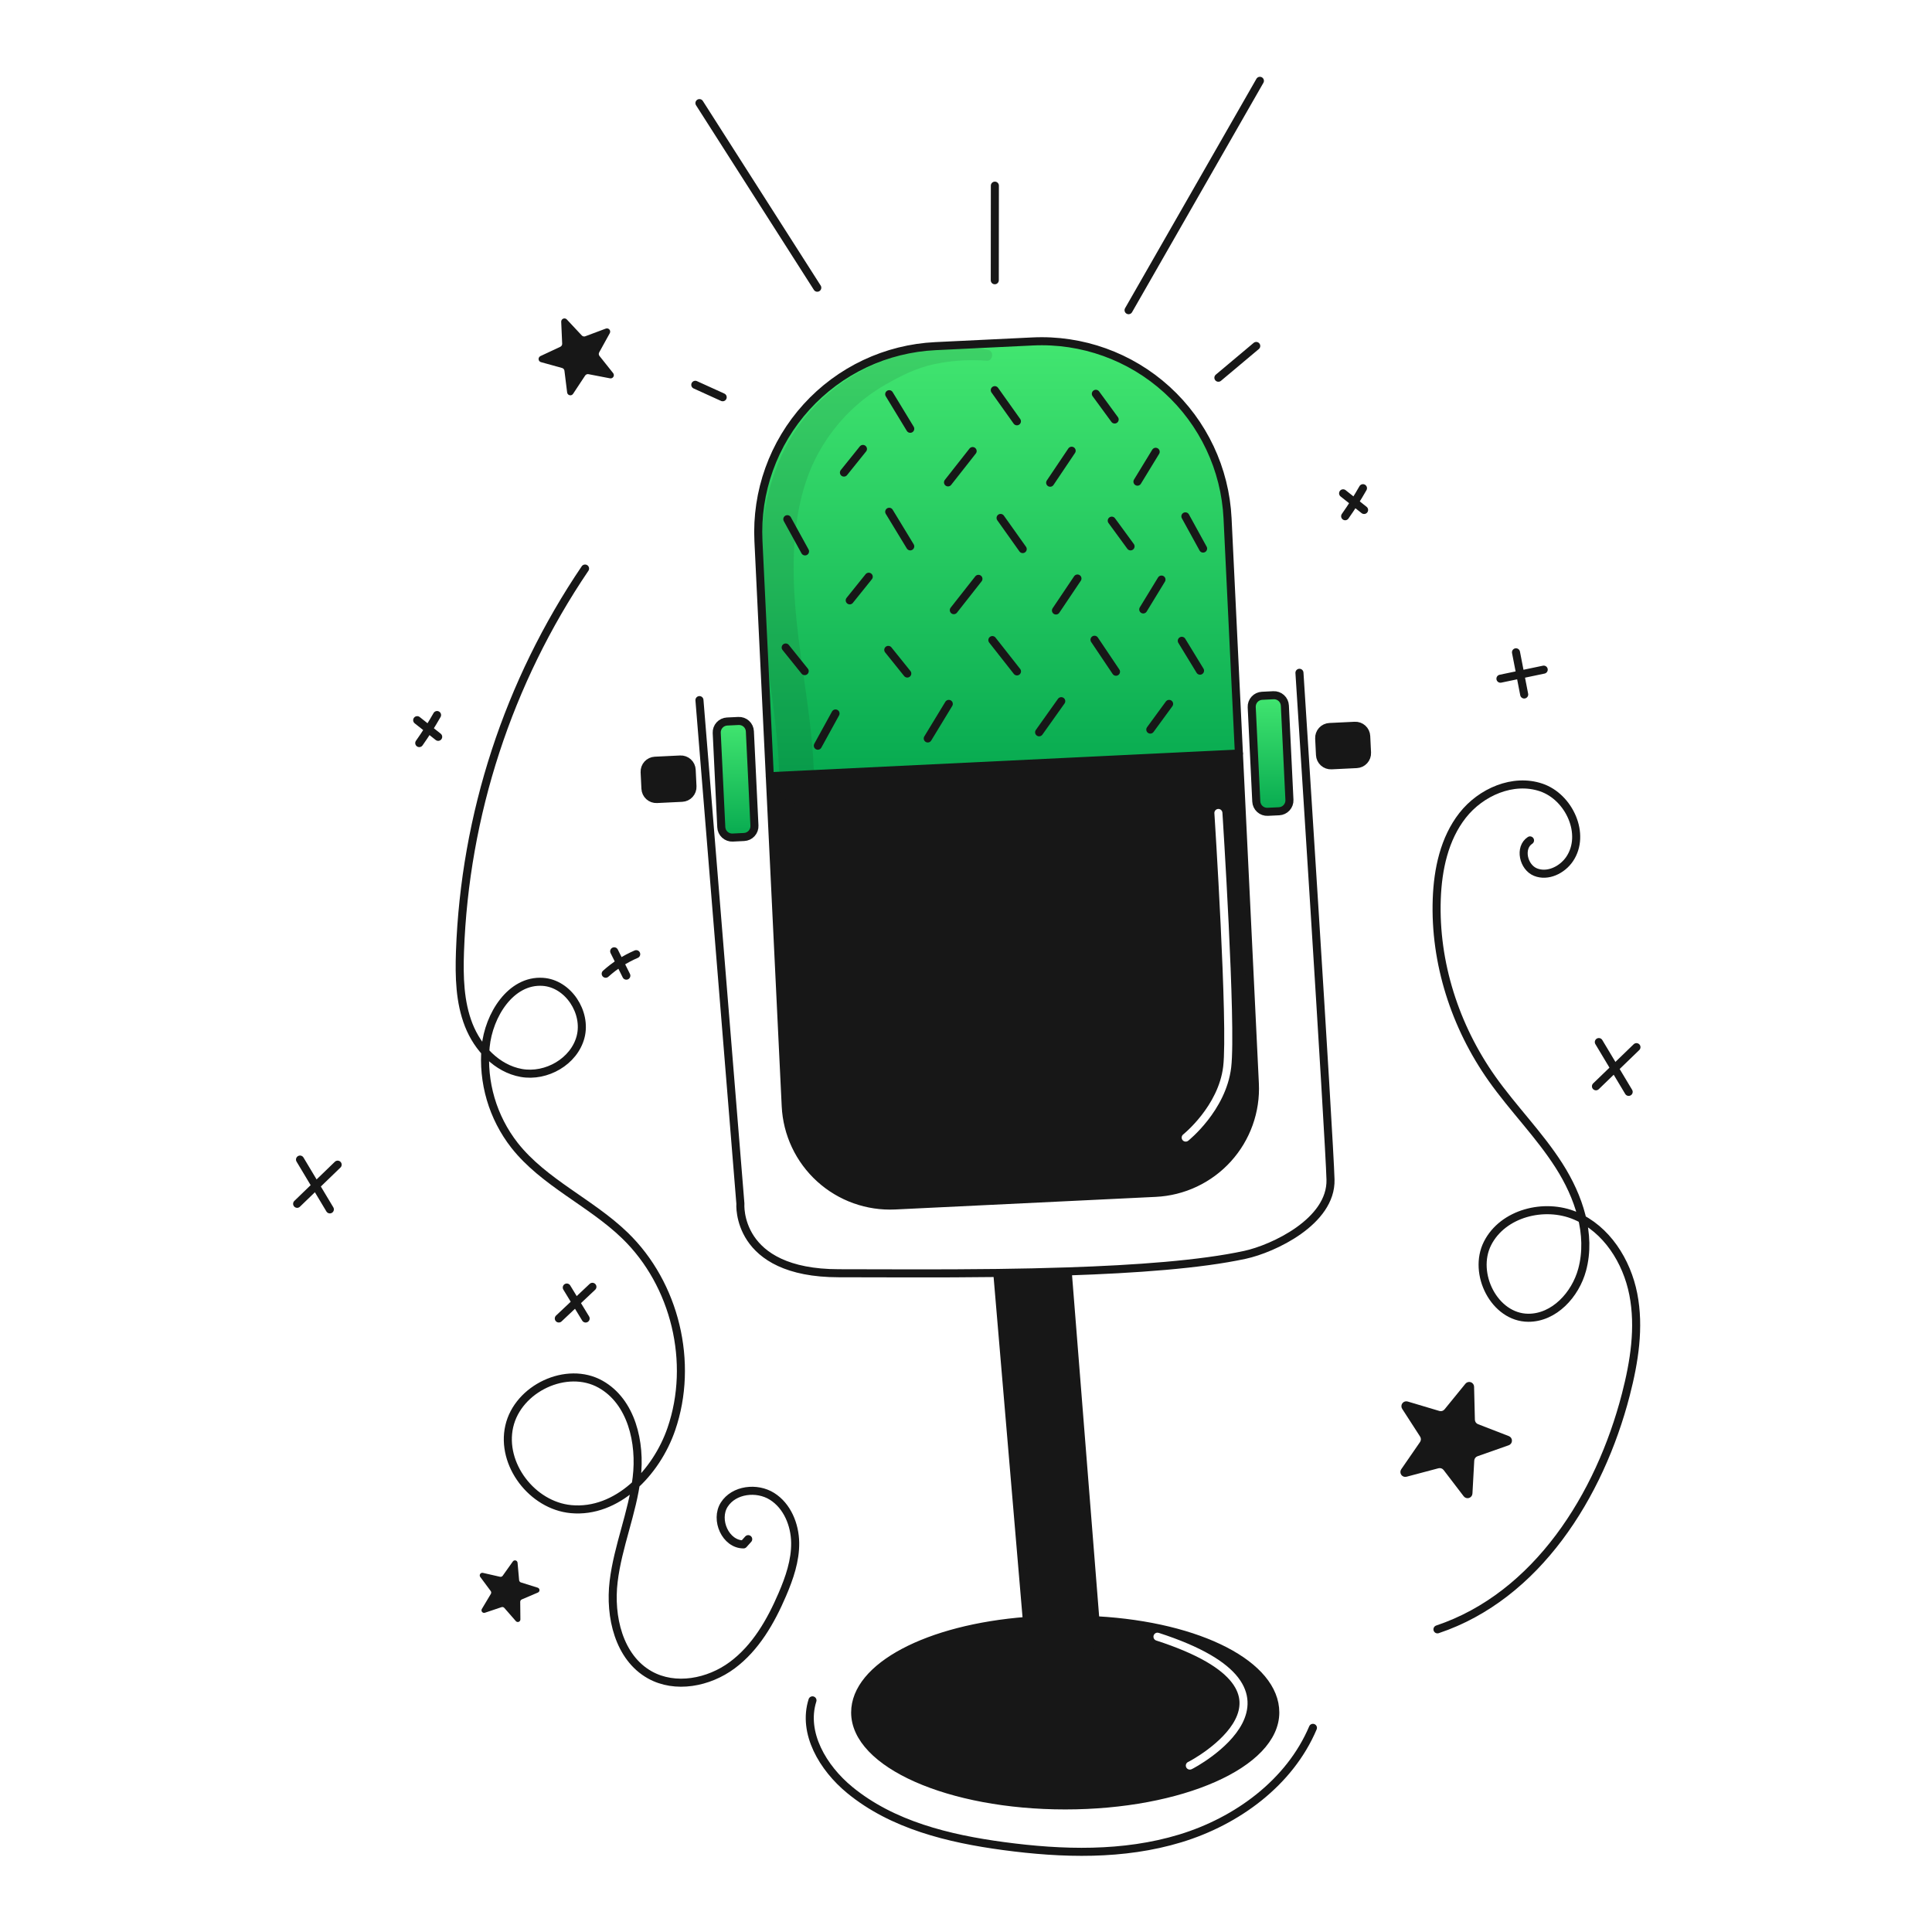 <svg width="960" height="960" viewBox="0 0 960 960" fill="none" xmlns="http://www.w3.org/2000/svg">
<g clip-path="url(#clip0_510_1399)">
<path fill-rule="evenodd" clip-rule="evenodd" d="M424.926 850.92C424.926 876.422 471.656 897.1 529.308 897.1C586.949 897.1 633.679 876.419 633.679 850.925C633.679 827.425 596.354 808.033 545.045 805.125L544.309 805.183L547.942 850.92H514.121L510.254 805.42C461.141 809.167 424.926 828.12 424.926 850.92ZM575.764 811.361C574.713 811.021 573.586 811.597 573.246 812.648C572.905 813.699 573.482 814.826 574.533 815.166C595.659 822.005 606.876 829.262 612.084 836.03C614.654 839.371 615.749 842.577 615.892 845.594C616.035 848.631 615.218 851.625 613.727 854.525C610.715 860.379 605.093 865.573 599.986 869.389C597.456 871.28 595.103 872.795 593.348 873.848C592.471 874.375 591.748 874.783 591.233 875.062C590.974 875.202 590.773 875.307 590.635 875.377C590.549 875.42 590.506 875.44 590.494 875.446C589.513 875.833 588.995 876.925 589.332 877.938C589.681 878.986 590.813 879.552 591.861 879.203C592.063 879.136 592.304 879.015 592.424 878.954L592.432 878.95C592.616 878.858 592.855 878.733 593.139 878.579C593.708 878.27 594.482 877.833 595.407 877.278C597.255 876.169 599.724 874.579 602.38 872.594C607.646 868.659 613.853 863.023 617.283 856.355C619.013 852.994 620.071 849.304 619.887 845.406C619.702 841.489 618.269 837.511 615.254 833.591C609.29 825.839 597.107 818.269 575.764 811.361Z" fill="#171717"/>
<path fill-rule="evenodd" clip-rule="evenodd" d="M620.544 558.422C622.843 552.008 623.857 545.205 623.526 538.4L615.606 374.426L382.506 385.687L390.427 549.662C390.755 556.467 392.42 563.142 395.328 569.303C398.236 575.465 402.328 580.994 407.373 585.574C412.417 590.154 418.314 593.696 424.728 595.997C431.141 598.298 437.944 599.313 444.75 598.985L574.215 592.723C581.02 592.395 587.694 590.73 593.856 587.823C600.017 584.915 605.546 580.822 610.125 575.777C614.704 570.733 618.245 564.835 620.544 558.422ZM607.41 403.834C607.338 402.731 606.387 401.896 605.285 401.967C604.182 402.039 603.347 402.99 603.418 404.092L605.414 403.963C603.418 404.092 603.418 404.093 603.418 404.093L603.418 404.097L603.419 404.111L603.423 404.168L603.438 404.395C603.45 404.595 603.469 404.892 603.494 405.28C603.544 406.058 603.616 407.201 603.707 408.663C603.889 411.588 604.147 415.789 604.448 420.896C605.051 431.11 605.828 444.942 606.529 459.418C607.229 473.896 607.852 489.008 608.145 501.783C608.439 514.617 608.396 524.938 607.798 529.933C606.622 539.757 601.7 548.189 596.974 554.229C594.62 557.237 592.341 559.618 590.654 561.243C589.811 562.055 589.118 562.677 588.641 563.091C588.402 563.299 588.218 563.454 588.095 563.556C588.059 563.585 588.029 563.61 588.004 563.631C587.986 563.645 587.971 563.658 587.959 563.667L587.928 563.693L587.923 563.697L587.922 563.697L587.922 563.698L587.922 563.698C587.058 564.386 586.915 565.643 587.603 566.507C588.291 567.372 589.549 567.515 590.413 566.827L589.168 565.262C590.413 566.827 590.414 566.826 590.414 566.826L590.416 566.825L590.42 566.821L590.434 566.81L590.481 566.772C590.521 566.74 590.577 566.694 590.65 566.634C590.794 566.514 591.002 566.339 591.264 566.111C591.788 565.656 592.532 564.988 593.429 564.124C595.221 562.397 597.632 559.878 600.124 556.694C605.087 550.352 610.473 541.239 611.77 530.409C612.408 525.077 612.437 514.458 612.144 501.692C611.85 488.867 611.225 473.717 610.524 459.225C609.823 444.731 609.044 430.883 608.441 420.661C608.139 415.549 607.882 411.343 607.699 408.414C607.608 406.95 607.536 405.805 607.486 405.026C607.471 404.788 607.458 404.583 607.447 404.415L607.429 404.138L607.415 403.911L607.411 403.853L607.41 403.838L607.41 403.835C607.41 403.834 607.41 403.834 605.414 403.963L607.41 403.834Z" fill="#171717"/>
<path d="M679.264 374.004C679.329 375.438 678.824 376.84 677.858 377.902C676.892 378.964 675.545 379.6 674.112 379.67L661.565 380.277C660.13 380.345 658.728 379.84 657.665 378.874C656.603 377.908 655.967 376.56 655.899 375.125L655.499 366.913C655.464 366.204 655.57 365.494 655.809 364.826C656.049 364.157 656.418 363.542 656.895 363.016C657.372 362.489 657.949 362.063 658.591 361.759C659.233 361.456 659.929 361.282 660.639 361.247L673.198 360.639C673.907 360.605 674.617 360.71 675.286 360.95C675.955 361.189 676.57 361.558 677.096 362.036C677.622 362.513 678.049 363.09 678.352 363.732C678.656 364.375 678.829 365.071 678.864 365.78L679.264 374.004Z" fill="#171717"/>
<path d="M640.712 397.451C640.778 398.885 640.272 400.287 639.307 401.349C638.341 402.41 636.994 403.047 635.56 403.117L629.906 403.385C629.197 403.42 628.487 403.314 627.818 403.075C627.15 402.835 626.535 402.466 626.009 401.989C625.482 401.512 625.055 400.935 624.752 400.293C624.449 399.651 624.275 398.955 624.24 398.245L621.973 351.399C621.904 349.966 622.406 348.564 623.371 347.502C624.335 346.439 625.681 345.803 627.114 345.733L632.78 345.453C634.214 345.386 635.617 345.891 636.679 346.857C637.742 347.823 638.377 349.171 638.446 350.605L640.712 397.451Z" fill="url(#paint0_linear_510_1399)"/>
<path d="M609.963 257.564L615.605 374.424L382.505 385.685L376.862 268.826C376.275 256.697 378.083 244.57 382.183 233.14C386.283 221.709 392.594 211.198 400.757 202.206C408.919 193.215 418.773 185.919 429.755 180.736C440.737 175.553 452.632 172.584 464.762 171.998L513.139 169.662C537.635 168.48 561.597 177.077 579.755 193.562C597.913 210.046 608.779 233.068 609.963 257.564V257.564Z" fill="url(#paint1_linear_510_1399)"/>
<path d="M510.253 805.414L495.568 632.747V632.537C507.146 632.385 518.933 632.152 530.581 631.754L530.616 632.747L544.308 805.18L547.941 850.917H514.12L510.253 805.414Z" fill="#171717"/>
<path d="M374.877 410.232C374.911 410.943 374.805 411.653 374.565 412.322C374.324 412.992 373.954 413.607 373.476 414.134C372.997 414.66 372.419 415.087 371.776 415.389C371.132 415.692 370.435 415.865 369.725 415.898L364.071 416.178C363.36 416.213 362.65 416.107 361.981 415.866C361.311 415.626 360.696 415.256 360.169 414.778C359.643 414.299 359.216 413.722 358.914 413.078C358.611 412.435 358.438 411.738 358.405 411.027L356.139 364.18C356.072 362.748 356.576 361.348 357.539 360.286C358.502 359.225 359.847 358.587 361.279 358.514L366.945 358.245C367.654 358.209 368.364 358.314 369.034 358.553C369.703 358.792 370.319 359.162 370.845 359.639C371.371 360.117 371.798 360.694 372.101 361.337C372.404 361.98 372.577 362.676 372.611 363.386L374.877 410.232Z" fill="url(#paint2_linear_510_1399)"/>
<path d="M344.083 390.756C344.149 392.19 343.643 393.592 342.678 394.654C341.712 395.716 340.364 396.352 338.931 396.422L326.385 397.029C324.951 397.095 323.549 396.589 322.487 395.624C321.425 394.658 320.789 393.311 320.719 391.877L320.319 383.664C320.285 382.954 320.391 382.243 320.631 381.574C320.872 380.904 321.242 380.289 321.721 379.763C322.2 379.236 322.777 378.81 323.421 378.507C324.065 378.204 324.762 378.031 325.473 377.998L338.02 377.391C338.729 377.356 339.439 377.462 340.108 377.701C340.777 377.941 341.392 378.31 341.918 378.787C342.444 379.264 342.871 379.841 343.174 380.483C343.478 381.126 343.652 381.822 343.686 382.531L344.083 390.756Z" fill="#171717"/>
<path d="M615.606 374.424L623.527 538.398C623.858 545.203 622.844 552.007 620.545 558.42C618.246 564.834 614.705 570.731 610.126 575.776C605.547 580.821 600.018 584.914 593.857 587.821C587.695 590.729 581.021 592.394 574.216 592.721L444.751 598.983C437.945 599.312 431.142 598.296 424.729 595.996C418.315 593.695 412.418 590.153 407.374 585.573C402.33 580.993 398.237 575.464 395.329 569.302C392.421 563.14 390.756 556.466 390.428 549.66L382.507 385.685L376.864 268.826C376.277 256.697 378.085 244.57 382.185 233.14C386.285 221.709 392.596 211.198 400.758 202.207C408.921 193.215 418.774 185.92 429.756 180.736C440.738 175.553 452.633 172.584 464.763 171.998L513.14 169.662C537.635 168.48 561.597 177.077 579.755 193.561C597.913 210.045 608.779 233.067 609.964 257.562L615.606 374.424Z" stroke="#171717" stroke-width="4" stroke-linecap="round" stroke-linejoin="round"/>
<path d="M382.506 385.687L615.605 374.426" stroke="#171717" stroke-width="4" stroke-linecap="round" stroke-linejoin="round"/>
<path d="M369.725 415.9L364.071 416.18C363.36 416.215 362.65 416.109 361.981 415.868C361.311 415.628 360.696 415.258 360.169 414.779C359.643 414.301 359.216 413.724 358.914 413.08C358.611 412.436 358.438 411.74 358.405 411.029L356.139 364.182C356.072 362.75 356.576 361.35 357.539 360.288C358.502 359.227 359.847 358.589 361.279 358.516L366.945 358.247C367.654 358.211 368.364 358.316 369.034 358.555C369.703 358.794 370.319 359.163 370.845 359.641C371.371 360.119 371.798 360.696 372.101 361.339C372.404 361.982 372.577 362.678 372.611 363.388L374.877 410.234C374.911 410.945 374.805 411.655 374.565 412.324C374.324 412.994 373.954 413.609 373.476 414.136C372.997 414.662 372.419 415.089 371.776 415.391C371.132 415.694 370.435 415.867 369.725 415.9V415.9Z" stroke="#171717" stroke-width="4" stroke-linecap="round" stroke-linejoin="round"/>
<path d="M635.56 403.117L629.906 403.385C629.197 403.42 628.487 403.314 627.818 403.075C627.15 402.835 626.535 402.466 626.009 401.989C625.482 401.512 625.055 400.935 624.752 400.293C624.449 399.651 624.275 398.955 624.24 398.245L621.973 351.399C621.904 349.966 622.406 348.564 623.371 347.502C624.335 346.439 625.681 345.803 627.114 345.733L632.78 345.453C634.214 345.386 635.617 345.891 636.679 346.857C637.742 347.823 638.377 349.171 638.446 350.605L640.712 397.452C640.777 398.886 640.272 400.287 639.306 401.349C638.341 402.411 636.994 403.047 635.56 403.117V403.117Z" stroke="#171717" stroke-width="4" stroke-linecap="round" stroke-linejoin="round"/>
<path d="M347.553 347.882L367.892 598.026C367.892 598.026 365.147 632.665 416.818 632.665C437.403 632.665 465.768 632.91 495.569 632.536C507.147 632.384 518.934 632.151 530.582 631.753C564.227 630.643 596.576 628.307 618.655 623.517C632.476 620.526 661.67 607.033 661.121 586.133C660.572 565.233 645.689 334.307 645.689 334.307" stroke="#171717" stroke-width="4" stroke-linecap="round" stroke-linejoin="round"/>
<path d="M545.045 805.121C596.354 808.029 633.679 827.421 633.679 850.921C633.679 876.421 586.949 897.101 529.308 897.101C471.667 897.101 424.926 876.423 424.926 850.921C424.926 828.121 461.141 809.168 510.254 805.421C510.313 805.421 510.371 805.409 510.43 805.409" stroke="#171717" stroke-width="4" stroke-linecap="round" stroke-linejoin="round"/>
<path d="M495.568 632.746L510.253 805.413L514.12 850.916H547.941L544.308 805.179L530.616 632.746" stroke="#171717" stroke-width="4" stroke-linecap="round" stroke-linejoin="round"/>
<path d="M338.931 396.422L326.385 397.029C324.951 397.095 323.549 396.589 322.487 395.624C321.425 394.658 320.789 393.311 320.719 391.877L320.319 383.664C320.285 382.954 320.391 382.243 320.631 381.574C320.872 380.904 321.242 380.289 321.721 379.763C322.2 379.236 322.777 378.81 323.421 378.507C324.065 378.204 324.762 378.031 325.473 377.998L338.02 377.391C338.729 377.356 339.439 377.462 340.108 377.701C340.777 377.941 341.392 378.31 341.918 378.787C342.444 379.264 342.871 379.841 343.174 380.483C343.478 381.126 343.652 381.822 343.686 382.531L344.086 390.756C344.152 392.191 343.646 393.593 342.679 394.655C341.713 395.717 340.365 396.353 338.931 396.422Z" stroke="#171717" stroke-width="4" stroke-linecap="round" stroke-linejoin="round"/>
<path d="M674.112 379.67L661.565 380.277C660.13 380.345 658.728 379.84 657.665 378.874C656.603 377.908 655.967 376.56 655.899 375.125L655.499 366.913C655.464 366.204 655.57 365.494 655.809 364.826C656.049 364.157 656.418 363.542 656.895 363.016C657.372 362.489 657.949 362.063 658.591 361.759C659.233 361.456 659.929 361.282 660.639 361.247L673.198 360.639C673.907 360.605 674.617 360.71 675.286 360.95C675.955 361.189 676.57 361.558 677.096 362.036C677.622 362.513 678.049 363.09 678.352 363.732C678.656 364.375 678.829 365.071 678.864 365.78L679.264 374.004C679.329 375.438 678.824 376.84 677.858 377.902C676.892 378.964 675.545 379.6 674.112 379.67V379.67Z" stroke="#171717" stroke-width="4" stroke-linecap="round" stroke-linejoin="round"/>
<path d="M290.712 282.508C252.523 338.895 230.983 404.895 228.555 472.953C228.139 485.253 228.413 497.895 232.913 509.353C237.413 520.811 246.925 530.976 259.04 533.143C271.469 535.367 285.297 527.461 288.485 515.243C291.673 503.025 282.325 488.719 269.726 487.872C253.847 486.804 242.831 504.397 241.302 520.239C239.691 537.766 244.83 555.248 255.669 569.116C270.33 587.7 293.489 597.442 310.506 613.896C335.526 638.088 344.906 677.162 333.592 710.075C326.129 731.785 306.56 752.041 283.706 749.875C264.451 748.049 248.767 727.622 253.044 708.759C257.321 689.896 281.612 678.344 298.463 687.838C313.806 696.482 318.488 716.805 316.363 734.288C314.238 751.771 307.025 768.329 304.916 785.813C302.807 803.297 307.516 823.619 322.881 832.233C335.553 839.339 352.149 836.098 363.819 827.444C375.489 818.79 383.009 805.664 388.731 792.309C392.246 784.109 395.253 775.44 395.116 766.516C394.979 757.592 391.188 748.301 383.637 743.543C376.086 738.785 364.665 740.121 359.876 747.651C355.087 755.181 360.525 767.42 369.45 767.4L371.782 764.8" stroke="#171717" stroke-width="4" stroke-linecap="round" stroke-linejoin="round"/>
<path d="M714.265 809.616C763.576 793.097 794.88 743.304 807.879 692.951C812.079 676.68 814.804 659.595 811.579 643.103C808.354 626.611 798.291 610.717 782.833 604.129C767.375 597.541 746.741 602.824 739.147 617.814C731.553 632.804 742.577 654.699 759.381 654.789C772.248 654.858 782.811 643.347 786.16 630.922C790.894 613.357 784.46 594.522 774.674 579.186C764.888 563.85 751.862 550.849 741.361 535.993C723.067 510.112 712.776 478.381 713.916 446.708C714.446 431.976 717.66 416.76 726.754 405.158C735.848 393.556 751.873 386.552 765.83 391.294C779.787 396.036 788.197 414.635 779.937 426.845C776.266 432.272 769.048 435.808 762.974 433.345C756.9 430.882 754.767 421.171 760.256 417.593" stroke="#171717" stroke-width="4" stroke-linecap="round" stroke-linejoin="round"/>
<path d="M406.099 142.962L347.549 51.234" stroke="#171717" stroke-width="4" stroke-linecap="round" stroke-linejoin="round"/>
<path d="M494.301 139.252L494.345 92.252" stroke="#171717" stroke-width="4" stroke-linecap="round" stroke-linejoin="round"/>
<path d="M560.781 154.131L626.038 40.158" stroke="#171717" stroke-width="4" stroke-linecap="round" stroke-linejoin="round"/>
<path d="M359.094 197.39L345.488 191.205" stroke="#171717" stroke-width="4" stroke-linecap="round" stroke-linejoin="round"/>
<path d="M605.414 187.689L624.214 171.906" stroke="#171717" stroke-width="4" stroke-linecap="round" stroke-linejoin="round"/>
<path d="M809.274 542.546L794.451 517.799" stroke="#171717" stroke-width="4" stroke-linecap="round" stroke-linejoin="round"/>
<path d="M793.021 539.774L813.146 520.328" stroke="#171717" stroke-width="4" stroke-linecap="round" stroke-linejoin="round"/>
<path d="M217.729 366.125L207.301 357.854" stroke="#171717" stroke-width="4" stroke-linecap="round" stroke-linejoin="round"/>
<path d="M208.324 369.233C211.499 364.737 214.448 360.092 217.172 355.299" stroke="#171717" stroke-width="4" stroke-linecap="round" stroke-linejoin="round"/>
<path d="M311.222 484.799L305.188 472.699" stroke="#171717" stroke-width="4" stroke-linecap="round" stroke-linejoin="round"/>
<path d="M300.967 483.842C305.454 479.797 310.574 476.514 316.123 474.125" stroke="#171717" stroke-width="4" stroke-linecap="round" stroke-linejoin="round"/>
<path d="M291 655.155L281.635 639.773" stroke="#171717" stroke-width="4" stroke-linecap="round" stroke-linejoin="round"/>
<path d="M277.672 655.144L294.364 639.412" stroke="#171717" stroke-width="4" stroke-linecap="round" stroke-linejoin="round"/>
<path d="M714.771 729.573L698.891 733.781C698.412 733.908 697.905 733.885 697.439 733.716C696.973 733.546 696.57 733.237 696.285 732.832C696 732.426 695.846 731.943 695.844 731.447C695.842 730.951 695.991 730.466 696.273 730.058L705.603 716.536C705.875 716.142 706.025 715.675 706.032 715.196C706.04 714.717 705.905 714.246 705.645 713.843L696.735 700.043C696.466 699.627 696.332 699.138 696.349 698.642C696.367 698.147 696.536 697.668 696.833 697.272C697.131 696.875 697.543 696.579 698.014 696.424C698.485 696.269 698.992 696.262 699.467 696.403L715.21 701.098C715.669 701.235 716.159 701.233 716.617 701.092C717.075 700.951 717.481 700.677 717.784 700.305L728.158 687.567C728.471 687.182 728.894 686.903 729.371 686.766C729.848 686.629 730.355 686.642 730.824 686.802C731.293 686.963 731.702 687.263 731.995 687.663C732.289 688.063 732.452 688.543 732.464 689.039L732.864 705.463C732.876 705.942 733.03 706.406 733.306 706.798C733.582 707.189 733.967 707.491 734.414 707.663L749.734 713.593C750.197 713.772 750.593 714.089 750.87 714.5C751.148 714.911 751.292 715.397 751.284 715.893C751.277 716.389 751.117 716.871 750.828 717.273C750.538 717.676 750.132 717.98 749.664 718.144L734.164 723.599C733.712 723.759 733.317 724.048 733.03 724.431C732.742 724.815 732.574 725.275 732.548 725.753L731.648 742.153C731.621 742.648 731.442 743.123 731.137 743.514C730.831 743.904 730.413 744.192 729.939 744.338C729.465 744.484 728.958 744.481 728.486 744.33C728.014 744.179 727.599 743.886 727.298 743.492L717.321 730.441C717.029 730.061 716.631 729.775 716.178 729.621C715.724 729.466 715.234 729.45 714.771 729.573V729.573Z" fill="#171717"/>
<path d="M290.759 186.617L284.748 195.71C284.567 195.985 284.305 196.197 284 196.318C283.694 196.44 283.358 196.464 283.038 196.389C282.718 196.314 282.428 196.142 282.209 195.898C281.989 195.653 281.849 195.347 281.809 195.02L280.465 184.204C280.426 183.889 280.294 183.592 280.086 183.351C279.878 183.111 279.603 182.937 279.297 182.852L268.797 179.944C268.48 179.857 268.198 179.674 267.988 179.421C267.778 179.167 267.65 178.856 267.623 178.528C267.595 178.201 267.669 177.872 267.834 177.588C267.998 177.303 268.246 177.076 268.544 176.936L278.415 172.315C278.703 172.181 278.945 171.963 279.11 171.691C279.275 171.419 279.355 171.104 279.341 170.786L278.86 159.897C278.845 159.569 278.932 159.243 279.108 158.965C279.284 158.687 279.541 158.47 279.844 158.343C280.147 158.215 280.482 158.184 280.804 158.252C281.126 158.321 281.418 158.487 281.643 158.727L289.088 166.687C289.305 166.92 289.587 167.082 289.896 167.155C290.206 167.227 290.53 167.207 290.828 167.095L301.035 163.273C301.343 163.16 301.678 163.143 301.995 163.226C302.312 163.308 302.597 163.485 302.811 163.734C303.025 163.982 303.157 164.29 303.191 164.616C303.225 164.942 303.159 165.271 303.001 165.558L297.731 175.099C297.577 175.378 297.51 175.695 297.536 176.012C297.563 176.329 297.683 176.631 297.881 176.879L304.671 185.406C304.876 185.664 304.997 185.978 305.018 186.306C305.038 186.634 304.958 186.961 304.788 187.242C304.618 187.523 304.365 187.746 304.065 187.879C303.764 188.013 303.43 188.051 303.107 187.989L292.407 185.925C292.095 185.865 291.771 185.898 291.478 186.021C291.185 186.144 290.935 186.352 290.759 186.617V186.617Z" fill="#171717"/>
<path d="M249.211 798.587L240.947 801.367C240.698 801.451 240.429 801.456 240.176 801.382C239.923 801.309 239.699 801.159 239.534 800.954C239.369 800.749 239.271 800.498 239.252 800.236C239.234 799.973 239.297 799.711 239.432 799.486L243.901 792C244.032 791.781 244.095 791.529 244.082 791.275C244.069 791.021 243.982 790.776 243.83 790.572L238.63 783.572C238.474 783.36 238.385 783.106 238.378 782.843C238.37 782.58 238.443 782.321 238.586 782.101C238.73 781.88 238.938 781.709 239.182 781.611C239.425 781.512 239.694 781.49 239.95 781.549L248.45 783.489C248.698 783.545 248.958 783.527 249.195 783.437C249.433 783.346 249.639 783.187 249.786 782.98L254.838 775.874C254.991 775.659 255.205 775.496 255.453 775.408C255.701 775.319 255.97 775.308 256.224 775.377C256.478 775.446 256.704 775.59 256.874 775.792C257.043 775.994 257.146 776.242 257.169 776.505L257.951 785.188C257.974 785.441 258.072 785.682 258.233 785.88C258.393 786.079 258.608 786.225 258.851 786.301L267.17 788.91C267.421 788.988 267.642 789.142 267.804 789.35C267.965 789.558 268.058 789.811 268.071 790.073C268.085 790.336 268.017 790.597 267.877 790.82C267.738 791.043 267.533 791.218 267.291 791.322L259.274 794.748C259.04 794.848 258.84 795.015 258.701 795.229C258.562 795.443 258.49 795.693 258.493 795.948L258.583 804.666C258.586 804.929 258.508 805.186 258.36 805.404C258.211 805.621 258 805.788 257.754 805.882C257.509 805.975 257.24 805.992 256.985 805.928C256.729 805.865 256.5 805.724 256.326 805.527L250.589 798.961C250.422 798.769 250.202 798.631 249.957 798.565C249.712 798.498 249.452 798.506 249.211 798.587V798.587Z" fill="#171717"/>
<path d="M677.807 253.399L667.381 245.129" stroke="#171717" stroke-width="4" stroke-linecap="round" stroke-linejoin="round"/>
<path d="M668.4 256.511C671.576 252.016 674.526 247.371 677.249 242.578" stroke="#171717" stroke-width="4" stroke-linecap="round" stroke-linejoin="round"/>
<path d="M757.36 345.084L753.287 324.127" stroke="#171717" stroke-width="4" stroke-linecap="round" stroke-linejoin="round"/>
<path d="M745.561 337.242L767.061 332.742" stroke="#171717" stroke-width="4" stroke-linecap="round" stroke-linejoin="round"/>
<path d="M163.901 600.936L149.078 576.184" stroke="#171717" stroke-width="4" stroke-linecap="round" stroke-linejoin="round"/>
<path d="M147.65 598.163L167.775 578.717" stroke="#171717" stroke-width="4" stroke-linecap="round" stroke-linejoin="round"/>
<path d="M571.576 362.527L580.922 349.756" stroke="#171717" stroke-width="4" stroke-linecap="round" stroke-linejoin="round"/>
<path d="M516.334 363.875L527.33 348.41" stroke="#171717" stroke-width="4" stroke-linecap="round" stroke-linejoin="round"/>
<path d="M461.002 366.938L471.447 349.756" stroke="#171717" stroke-width="4" stroke-linecap="round" stroke-linejoin="round"/>
<path d="M406.373 370.529L415.169 354.525" stroke="#171717" stroke-width="4" stroke-linecap="round" stroke-linejoin="round"/>
<path d="M450.82 334.67L441.379 322.928" stroke="#171717" stroke-width="4" stroke-linecap="round" stroke-linejoin="round"/>
<path d="M505.331 333.613L493.096 318.057" stroke="#171717" stroke-width="4" stroke-linecap="round" stroke-linejoin="round"/>
<path d="M554.531 333.781L543.854 317.891" stroke="#171717" stroke-width="4" stroke-linecap="round" stroke-linejoin="round"/>
<path d="M596.285 333.256L587.227 318.416" stroke="#171717" stroke-width="4" stroke-linecap="round" stroke-linejoin="round"/>
<path d="M399.847 333.48L390.406 321.738" stroke="#171717" stroke-width="4" stroke-linecap="round" stroke-linejoin="round"/>
<path d="M552.424 258.715L561.77 271.485" stroke="#171717" stroke-width="4" stroke-linecap="round" stroke-linejoin="round"/>
<path d="M497.182 257.367L508.178 272.833" stroke="#171717" stroke-width="4" stroke-linecap="round" stroke-linejoin="round"/>
<path d="M441.848 254.303L452.294 271.484" stroke="#171717" stroke-width="4" stroke-linecap="round" stroke-linejoin="round"/>
<path d="M391.217 257.98L400.013 273.984" stroke="#171717" stroke-width="4" stroke-linecap="round" stroke-linejoin="round"/>
<path d="M431.668 286.57L422.227 298.312" stroke="#171717" stroke-width="4" stroke-linecap="round" stroke-linejoin="round"/>
<path d="M486.18 287.627L473.945 303.184" stroke="#171717" stroke-width="4" stroke-linecap="round" stroke-linejoin="round"/>
<path d="M535.381 287.461L524.703 303.35" stroke="#171717" stroke-width="4" stroke-linecap="round" stroke-linejoin="round"/>
<path d="M577.134 287.984L568.076 302.825" stroke="#171717" stroke-width="4" stroke-linecap="round" stroke-linejoin="round"/>
<path d="M544.52 195.678L553.866 208.448" stroke="#171717" stroke-width="4" stroke-linecap="round" stroke-linejoin="round"/>
<path d="M494.303 193.873L505.298 209.339" stroke="#171717" stroke-width="4" stroke-linecap="round" stroke-linejoin="round"/>
<path d="M441.848 195.877L452.294 213.059" stroke="#171717" stroke-width="4" stroke-linecap="round" stroke-linejoin="round"/>
<path d="M589.012 256.574L597.808 272.578" stroke="#171717" stroke-width="4" stroke-linecap="round" stroke-linejoin="round"/>
<path d="M428.789 223.078L419.348 234.82" stroke="#171717" stroke-width="4" stroke-linecap="round" stroke-linejoin="round"/>
<path d="M483.298 224.135L471.064 239.692" stroke="#171717" stroke-width="4" stroke-linecap="round" stroke-linejoin="round"/>
<path d="M532.5 223.969L521.822 239.859" stroke="#171717" stroke-width="4" stroke-linecap="round" stroke-linejoin="round"/>
<path d="M574.253 224.492L565.195 239.333" stroke="#171717" stroke-width="4" stroke-linecap="round" stroke-linejoin="round"/>
<path d="M403.714 844.898C398.557 861.148 408.987 878.526 422.147 889.364C443.372 906.843 471.355 913.634 498.605 917.299C527.885 921.238 558.196 922.084 586.465 913.499C614.734 904.914 640.865 885.761 652.388 858.557" stroke="#171717" stroke-width="4" stroke-linecap="round" stroke-linejoin="round"/>
<g opacity="0.1">
<path d="M491.041 173.899C459.089 168.162 423.999 179.95 402.505 204.432C375.805 234.846 375.111 277.976 379.627 316.015C382.581 340.895 387.237 365.609 387.244 390.745C387.244 401.905 404.632 401.925 404.588 390.745C404.431 351.07 392.44 312.245 394.599 272.484C395.543 255.096 399.121 237.547 408.179 222.468C415.867 209.493 426.774 198.722 439.846 191.199C447.564 186.759 455.165 182.913 463.946 181.012C472.605 179.137 481.491 178.541 490.322 179.242C493.346 179.476 494.07 174.442 491.045 173.902L491.041 173.899Z" fill="#171717"/>
</g>
</g>
<defs>
<linearGradient id="paint0_linear_510_1399" x1="631.342" y1="345.447" x2="631.342" y2="403.392" gradientUnits="userSpaceOnUse">
<stop stop-color="#42E670"/>
<stop offset="1" stop-color="#07AA50"/>
</linearGradient>
<linearGradient id="paint1_linear_510_1399" x1="496.179" y1="169.555" x2="496.179" y2="385.685" gradientUnits="userSpaceOnUse">
<stop stop-color="#42E670"/>
<stop offset="1" stop-color="#07AA50"/>
</linearGradient>
<linearGradient id="paint2_linear_510_1399" x1="365.508" y1="358.238" x2="365.508" y2="416.184" gradientUnits="userSpaceOnUse">
<stop stop-color="#42E670"/>
<stop offset="1" stop-color="#07AA50"/>
</linearGradient>
<clipPath id="clip0_510_1399">
<rect width="671" height="885" fill="white" transform="translate(145 38)"/>
</clipPath>
</defs>
</svg>
